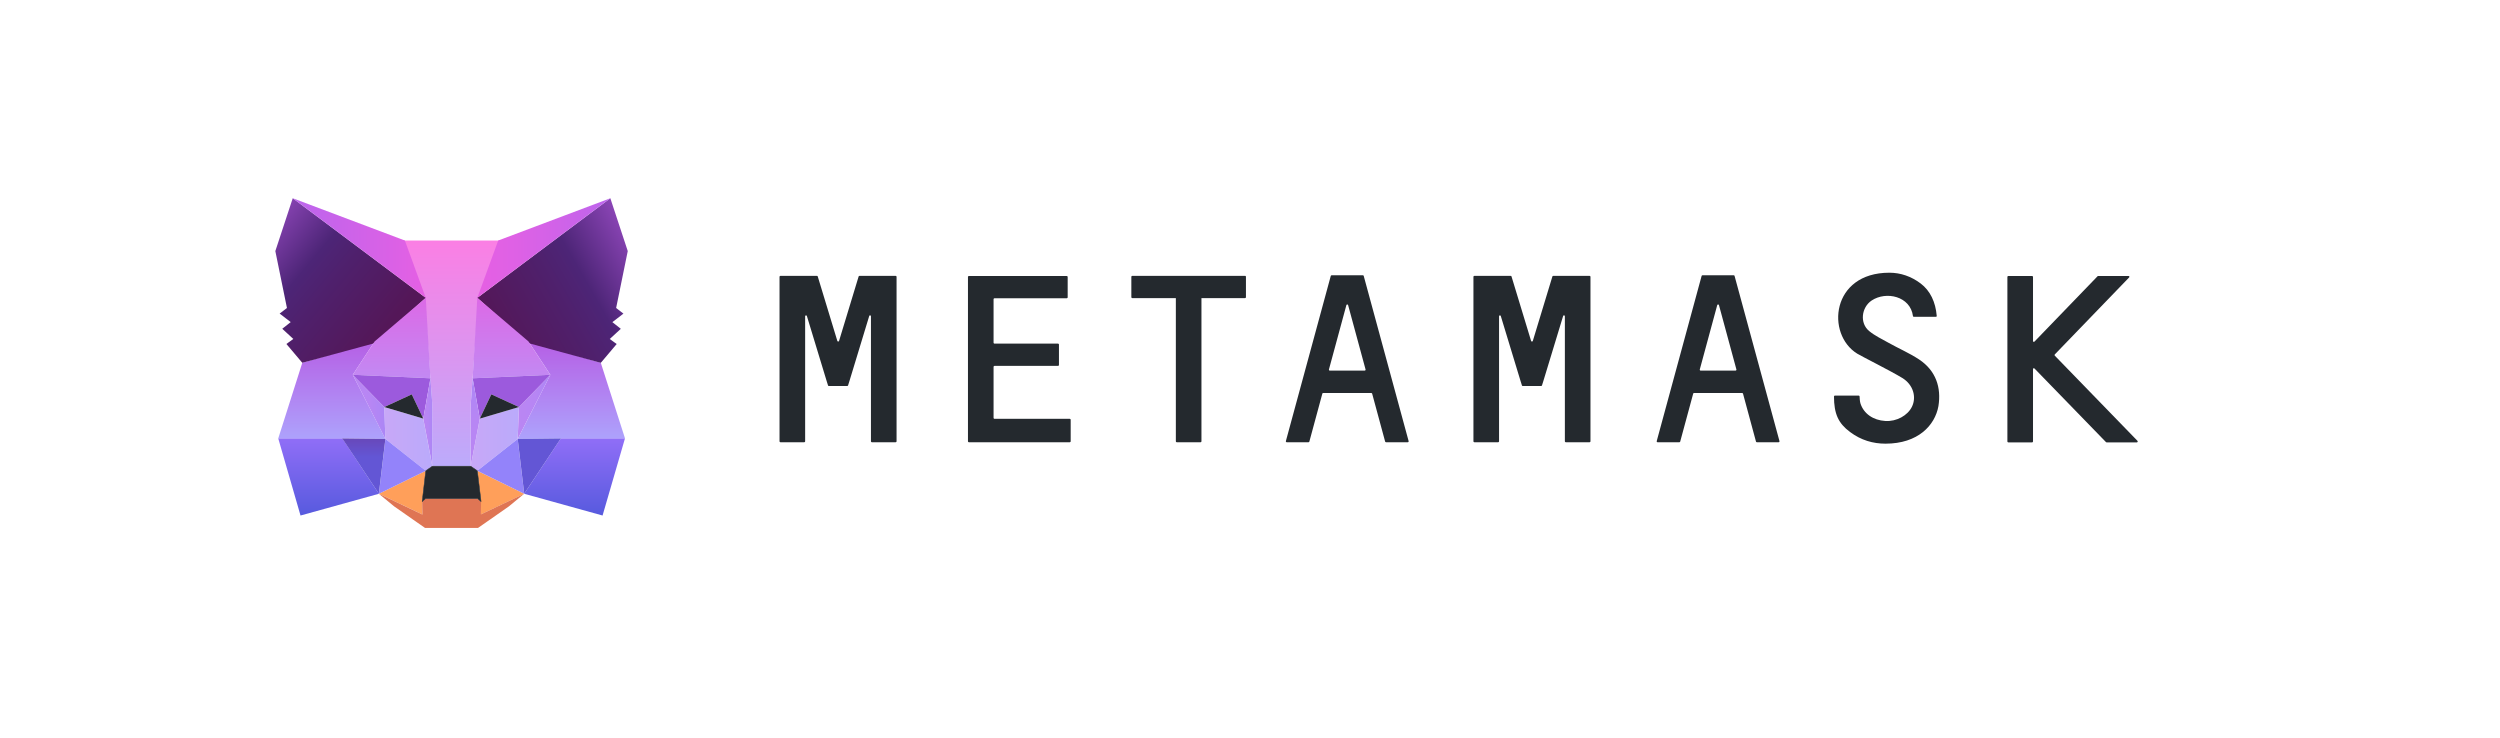 <svg width="227" height="67" viewBox="0 0 227 67" fill="none" xmlns="http://www.w3.org/2000/svg">
<path d="M174.256 32.64C173.372 32.057 172.398 31.642 171.476 31.124C170.878 30.787 170.241 30.489 169.722 30.061C168.838 29.336 169.02 27.91 169.943 27.288C171.268 26.407 173.463 26.9 173.697 28.701C173.697 28.74 173.736 28.766 173.775 28.766H175.776C175.828 28.766 175.867 28.727 175.854 28.675C175.75 27.431 175.269 26.394 174.386 25.733C173.541 25.099 172.58 24.762 171.554 24.762C166.266 24.762 165.785 30.346 168.631 32.109C168.955 32.316 171.748 33.715 172.736 34.325C173.723 34.934 174.035 36.048 173.606 36.929C173.216 37.732 172.203 38.29 171.19 38.225C170.086 38.16 169.228 37.564 168.929 36.631C168.877 36.463 168.851 36.139 168.851 35.996C168.851 35.957 168.812 35.918 168.773 35.918H166.604C166.565 35.918 166.526 35.957 166.526 35.996C166.526 37.564 166.916 38.432 167.981 39.223C168.981 39.974 170.073 40.285 171.203 40.285C174.165 40.285 175.698 38.614 176.009 36.877C176.282 35.18 175.776 33.651 174.256 32.64Z" fill="#24292E"/>
<path d="M80.057 25.047H79.096H78.043C78.004 25.047 77.978 25.073 77.965 25.099L76.186 30.956C76.159 31.033 76.056 31.033 76.03 30.956L74.25 25.099C74.237 25.06 74.211 25.047 74.172 25.047H73.12H72.158H70.859C70.82 25.047 70.781 25.086 70.781 25.125V40.078C70.781 40.117 70.82 40.156 70.859 40.156H73.029C73.068 40.156 73.107 40.117 73.107 40.078V28.714C73.107 28.623 73.237 28.61 73.263 28.688L75.055 34.584L75.185 34.998C75.198 35.037 75.224 35.05 75.263 35.05H76.926C76.965 35.05 76.991 35.024 77.004 34.998L77.134 34.584L78.927 28.688C78.953 28.597 79.082 28.623 79.082 28.714V40.078C79.082 40.117 79.121 40.156 79.16 40.156H81.33C81.369 40.156 81.408 40.117 81.408 40.078V25.125C81.408 25.086 81.369 25.047 81.33 25.047H80.057Z" fill="#24292E"/>
<path d="M141.037 25.047C140.998 25.047 140.972 25.073 140.959 25.099L139.18 30.956C139.154 31.033 139.05 31.033 139.024 30.956L137.244 25.099C137.231 25.06 137.205 25.047 137.166 25.047H133.866C133.827 25.047 133.788 25.086 133.788 25.125V40.078C133.788 40.117 133.827 40.156 133.866 40.156H136.036C136.075 40.156 136.114 40.117 136.114 40.078V28.714C136.114 28.623 136.244 28.61 136.27 28.688L138.062 34.584L138.192 34.998C138.205 35.037 138.231 35.05 138.27 35.05H139.933C139.972 35.05 139.998 35.024 140.011 34.998L140.141 34.584L141.934 28.688C141.96 28.597 142.09 28.623 142.09 28.714V40.078C142.09 40.117 142.129 40.156 142.168 40.156H144.337C144.376 40.156 144.415 40.117 144.415 40.078V25.125C144.415 25.086 144.376 25.047 144.337 25.047H141.037Z" fill="#24292E"/>
<path d="M113.054 25.047H109.014H106.845H102.804C102.765 25.047 102.726 25.086 102.726 25.125V26.991C102.726 27.029 102.765 27.068 102.804 27.068H106.767V40.078C106.767 40.117 106.806 40.156 106.845 40.156H109.014C109.053 40.156 109.092 40.117 109.092 40.078V27.068H113.054C113.093 27.068 113.132 27.029 113.132 26.991V25.125C113.132 25.086 113.106 25.047 113.054 25.047Z" fill="#24292E"/>
<path d="M125.851 40.156H127.825C127.877 40.156 127.916 40.104 127.903 40.052L123.824 25.047C123.811 25.008 123.785 24.995 123.746 24.995H122.993H121.667H120.914C120.875 24.995 120.849 25.021 120.836 25.047L116.757 40.052C116.744 40.104 116.783 40.156 116.835 40.156H118.809C118.848 40.156 118.874 40.13 118.887 40.104L120.07 35.737C120.083 35.698 120.109 35.685 120.148 35.685H124.513C124.552 35.685 124.577 35.711 124.59 35.737L125.773 40.104C125.786 40.13 125.825 40.156 125.851 40.156ZM120.667 33.547L122.252 27.703C122.278 27.625 122.382 27.625 122.408 27.703L123.993 33.547C124.006 33.599 123.967 33.651 123.915 33.651H120.745C120.693 33.651 120.654 33.599 120.667 33.547Z" fill="#24292E"/>
<path d="M159.524 40.156H161.498C161.55 40.156 161.589 40.104 161.576 40.052L157.497 25.047C157.484 25.008 157.458 24.995 157.419 24.995H156.666H155.341H154.587C154.548 24.995 154.522 25.021 154.509 25.047L150.43 40.052C150.417 40.104 150.456 40.156 150.508 40.156H152.482C152.521 40.156 152.547 40.13 152.56 40.104L153.743 35.737C153.756 35.698 153.782 35.685 153.821 35.685H158.186C158.225 35.685 158.251 35.711 158.264 35.737L159.446 40.104C159.459 40.13 159.485 40.156 159.524 40.156ZM154.34 33.547L155.925 27.703C155.951 27.625 156.055 27.625 156.081 27.703L157.666 33.547C157.679 33.599 157.64 33.651 157.588 33.651H154.418C154.366 33.651 154.327 33.599 154.34 33.547Z" fill="#24292E"/>
<path d="M90.216 37.94V33.301C90.216 33.262 90.255 33.223 90.294 33.223H96.075C96.114 33.223 96.153 33.184 96.153 33.145V31.279C96.153 31.241 96.114 31.202 96.075 31.202H90.294C90.255 31.202 90.216 31.163 90.216 31.124V27.159C90.216 27.12 90.255 27.081 90.294 27.081H96.867C96.906 27.081 96.945 27.042 96.945 27.003V25.137C96.945 25.099 96.906 25.06 96.867 25.06H90.216H87.968C87.929 25.06 87.891 25.099 87.891 25.137V27.081V31.215V33.236V38.03V40.078C87.891 40.117 87.929 40.156 87.968 40.156H90.216H97.14C97.179 40.156 97.218 40.117 97.218 40.078V38.108C97.218 38.069 97.179 38.03 97.14 38.03H90.281C90.242 38.017 90.216 37.992 90.216 37.94Z" fill="#24292E"/>
<path d="M194.08 40.026L186.571 32.29C186.545 32.264 186.545 32.212 186.571 32.187L193.327 25.189C193.379 25.137 193.34 25.06 193.275 25.06H190.508C190.482 25.06 190.469 25.073 190.456 25.086L184.727 31.02C184.675 31.072 184.597 31.033 184.597 30.968V25.137C184.597 25.099 184.558 25.06 184.519 25.06H182.349C182.31 25.06 182.271 25.099 182.271 25.137V40.091C182.271 40.13 182.31 40.168 182.349 40.168H184.519C184.558 40.168 184.597 40.13 184.597 40.091V33.508C184.597 33.443 184.688 33.404 184.727 33.456L191.222 40.142C191.235 40.156 191.261 40.168 191.274 40.168H194.041C194.093 40.156 194.132 40.065 194.08 40.026Z" fill="#24292E"/>
<path d="M42.914 34.349L43.44 27.043L45.585 21.839H36.411L38.556 27.043L39.081 34.349L39.246 36.653L39.258 42.325H42.734L42.746 36.653L42.914 34.349Z" fill="url(#paint0_linear_31_1318)"/>
<path d="M54.552 32.942L47.987 31.005L49.971 34.032L47.008 39.858L50.926 39.808H56.751L54.552 32.942Z" fill="url(#paint1_linear_31_1318)"/>
<path d="M34.013 31.005L27.448 32.942L25.265 39.808H31.089L34.995 39.858L32.033 34.032L34.013 31.005Z" fill="url(#paint2_linear_31_1318)"/>
<path d="M43.567 38.01L42.738 42.329L43.34 42.746L47.005 39.858L47.116 36.959L43.567 38.01Z" fill="url(#paint3_linear_31_1318)"/>
<path d="M34.892 36.959L34.991 39.858L38.656 42.746L39.258 42.329L38.429 38.01L34.892 36.959Z" fill="url(#paint4_linear_31_1318)"/>
<path d="M55.945 27.966L57 22.798L55.419 18L43.34 27.043L47.849 31.121L54.552 32.946L55.995 31.237L55.365 30.781L56.371 29.857L55.603 29.25L56.608 28.477L55.945 27.966Z" fill="url(#paint5_linear_31_1318)"/>
<path d="M26.055 27.966L25 22.798L26.581 18L38.659 27.043L34.151 31.121L27.448 32.942L26.005 31.233L26.634 30.777L25.629 29.853L26.396 29.246L25.391 28.473L26.055 27.966Z" fill="url(#paint6_linear_31_1318)"/>
<path d="M32.029 34.032L34.891 36.959L34.991 39.858L32.029 34.032Z" fill="url(#paint7_linear_31_1318)"/>
<path d="M49.971 34.032L47.008 39.858L47.12 36.959L49.971 34.032Z" fill="url(#paint8_linear_31_1318)"/>
<path d="M47.596 44.834L43.34 42.746L43.678 45.545L43.64 46.724L47.596 44.834Z" fill="#FF9F5A"/>
<path d="M34.404 44.834L38.36 46.72L38.333 45.541L38.659 42.742L34.404 44.834Z" fill="#FF9F5A"/>
<path d="M50.922 39.808L47.596 44.834L54.713 46.809L56.747 39.808H50.922Z" fill="url(#paint9_linear_31_1318)"/>
<path d="M25.265 39.808L27.287 46.809L34.404 44.834L31.089 39.808H25.265Z" fill="url(#paint10_linear_31_1318)"/>
<path d="M26.581 18L38.659 27.043L36.764 21.839L26.581 18Z" fill="url(#paint11_linear_31_1318)"/>
<path d="M45.236 21.839L43.34 27.043L55.419 18L45.236 21.839Z" fill="url(#paint12_linear_31_1318)"/>
<path d="M34.013 31.005L32.029 34.032L39.085 34.349L38.659 27.043L34.013 31.005Z" fill="url(#paint13_linear_31_1318)"/>
<path d="M47.987 31.005L43.34 27.043L42.914 34.349L49.971 34.032L47.987 31.005Z" fill="url(#paint14_linear_31_1318)"/>
<path d="M34.404 44.834L38.659 42.746L34.995 39.858L34.404 44.834Z" fill="#9383FA"/>
<path d="M43.34 42.746L47.596 44.834L47.005 39.858L43.34 42.746Z" fill="#9383FA"/>
<path d="M47.008 39.858L47.599 44.834L50.926 39.808L47.008 39.858Z" fill="url(#paint15_linear_31_1318)"/>
<path d="M34.991 39.858L34.4 44.834L31.074 39.808L34.991 39.858Z" fill="url(#paint16_linear_31_1318)"/>
<path d="M49.971 34.032L42.914 34.349L43.567 38.01L44.61 35.807L47.12 36.959L49.971 34.032Z" fill="#9C5ADD"/>
<path d="M34.891 36.959L37.389 35.807L38.433 38.01L39.085 34.349L32.029 34.032L34.891 36.959Z" fill="#9C5ADD"/>
<path d="M43.567 38.01L42.914 34.349L42.749 36.653L42.738 42.329L43.567 38.01Z" fill="url(#paint17_linear_31_1318)"/>
<path d="M38.433 38.01L39.262 42.329L39.25 36.653L39.085 34.349L38.433 38.01Z" fill="url(#paint18_linear_31_1318)"/>
<path d="M43.666 46.705L43.682 45.541L43.367 45.263H38.633L38.329 45.541L38.356 46.72L34.4 44.834L35.782 45.974L38.594 47.938H43.402L46.214 45.974L47.596 44.834L43.666 46.705Z" fill="#DF7554"/>
<path d="M43.34 42.746L42.738 42.329H39.262L38.659 42.746L38.333 45.545L38.636 45.267H43.367L43.682 45.545L43.34 42.746Z" fill="#24292E" stroke="#24292E" stroke-width="0.045" stroke-miterlimit="10" stroke-linejoin="round"/>
<path d="M44.61 35.807L43.567 38.01L47.12 36.959L44.61 35.807Z" fill="#24292E"/>
<path d="M37.389 35.807L38.433 38.01L34.892 36.959L37.389 35.807Z" fill="#24292E"/>
<defs>
<linearGradient id="paint0_linear_31_1318" x1="41" y1="21.837" x2="41" y2="42.327" gradientUnits="userSpaceOnUse">
<stop stop-color="#FB7FE4"/>
<stop offset="1" stop-color="#BCABFB"/>
</linearGradient>
<linearGradient id="paint1_linear_31_1318" x1="51.878" y1="31.006" x2="51.878" y2="39.857" gradientUnits="userSpaceOnUse">
<stop stop-color="#B65FE5"/>
<stop offset="1" stop-color="#ADA2FC"/>
</linearGradient>
<linearGradient id="paint2_linear_31_1318" x1="30.128" y1="31.006" x2="30.128" y2="39.857" gradientUnits="userSpaceOnUse">
<stop stop-color="#B65FE5"/>
<stop offset="1" stop-color="#ADA2FC"/>
</linearGradient>
<linearGradient id="paint3_linear_31_1318" x1="42.739" y1="39.851" x2="47.12" y2="39.851" gradientUnits="userSpaceOnUse">
<stop stop-color="#C8A8F7"/>
<stop offset="1" stop-color="#BAAAFB"/>
</linearGradient>
<linearGradient id="paint4_linear_31_1318" x1="34.892" y1="39.851" x2="39.261" y2="39.851" gradientUnits="userSpaceOnUse">
<stop stop-color="#C8A8F7"/>
<stop offset="1" stop-color="#BAAAFB"/>
</linearGradient>
<linearGradient id="paint5_linear_31_1318" x1="45.577" y1="30.944" x2="58.569" y2="23.5" gradientUnits="userSpaceOnUse">
<stop stop-color="#541758"/>
<stop offset="0.429" stop-color="#4F206C"/>
<stop offset="0.62" stop-color="#4D2577"/>
<stop offset="1" stop-color="#8B45B6"/>
</linearGradient>
<linearGradient id="paint6_linear_31_1318" x1="34.097" y1="30.875" x2="22.872" y2="21.527" gradientUnits="userSpaceOnUse">
<stop stop-color="#541758"/>
<stop offset="0.429" stop-color="#4F206C"/>
<stop offset="0.62" stop-color="#4D2577"/>
<stop offset="1" stop-color="#8B45B6"/>
</linearGradient>
<linearGradient id="paint7_linear_31_1318" x1="32.03" y1="36.945" x2="34.993" y2="36.945" gradientUnits="userSpaceOnUse">
<stop stop-color="#BA86F3"/>
<stop offset="0.528" stop-color="#B786F4"/>
<stop offset="0.899" stop-color="#AE86F5"/>
<stop offset="1" stop-color="#AA86F6"/>
</linearGradient>
<linearGradient id="paint8_linear_31_1318" x1="47.007" y1="36.945" x2="49.97" y2="36.945" gradientUnits="userSpaceOnUse">
<stop stop-color="#BA86F3"/>
<stop offset="0.528" stop-color="#B786F4"/>
<stop offset="0.899" stop-color="#AE86F5"/>
<stop offset="1" stop-color="#AA86F6"/>
</linearGradient>
<linearGradient id="paint9_linear_31_1318" x1="52.173" y1="39.807" x2="52.173" y2="46.81" gradientUnits="userSpaceOnUse">
<stop stop-color="#906EF7"/>
<stop offset="1" stop-color="#575ADE"/>
</linearGradient>
<linearGradient id="paint10_linear_31_1318" x1="29.833" y1="39.807" x2="29.833" y2="46.81" gradientUnits="userSpaceOnUse">
<stop stop-color="#906EF7"/>
<stop offset="1" stop-color="#575ADE"/>
</linearGradient>
<linearGradient id="paint11_linear_31_1318" x1="26.582" y1="22.521" x2="38.659" y2="22.521" gradientUnits="userSpaceOnUse">
<stop stop-color="#BB65ED"/>
<stop offset="1" stop-color="#E560E3"/>
</linearGradient>
<linearGradient id="paint12_linear_31_1318" x1="43.341" y1="22.521" x2="55.418" y2="22.521" gradientUnits="userSpaceOnUse">
<stop stop-color="#E560E3"/>
<stop offset="0.295" stop-color="#DE61E5"/>
<stop offset="0.71" stop-color="#CC63E9"/>
<stop offset="1" stop-color="#BB65ED"/>
</linearGradient>
<linearGradient id="paint13_linear_31_1318" x1="35.558" y1="27.042" x2="35.558" y2="34.349" gradientUnits="userSpaceOnUse">
<stop stop-color="#DC69E6"/>
<stop offset="1" stop-color="#C289F3"/>
</linearGradient>
<linearGradient id="paint14_linear_31_1318" x1="46.442" y1="27.042" x2="46.442" y2="34.349" gradientUnits="userSpaceOnUse">
<stop stop-color="#DC69E6"/>
<stop offset="1" stop-color="#C289F3"/>
</linearGradient>
<linearGradient id="paint15_linear_31_1318" x1="48.965" y1="33.399" x2="48.965" y2="46.429" gradientUnits="userSpaceOnUse">
<stop stop-color="#6848BA"/>
<stop offset="0.336" stop-color="#6356D5"/>
</linearGradient>
<linearGradient id="paint16_linear_31_1318" x1="33.034" y1="39.807" x2="33.034" y2="44.834" gradientUnits="userSpaceOnUse">
<stop stop-color="#6848BA"/>
<stop offset="0.336" stop-color="#6356D5"/>
</linearGradient>
<linearGradient id="paint17_linear_31_1318" x1="43.153" y1="42.327" x2="43.153" y2="34.349" gradientUnits="userSpaceOnUse">
<stop stop-color="#BA86F3"/>
<stop offset="0.528" stop-color="#B786F4"/>
<stop offset="0.899" stop-color="#AE86F5"/>
<stop offset="1" stop-color="#AA86F6"/>
</linearGradient>
<linearGradient id="paint18_linear_31_1318" x1="38.433" y1="38.338" x2="39.261" y2="38.338" gradientUnits="userSpaceOnUse">
<stop stop-color="#BA86F3"/>
<stop offset="0.528" stop-color="#B786F4"/>
<stop offset="0.899" stop-color="#AE86F5"/>
<stop offset="1" stop-color="#AA86F6"/>
</linearGradient>
</defs>
</svg>
